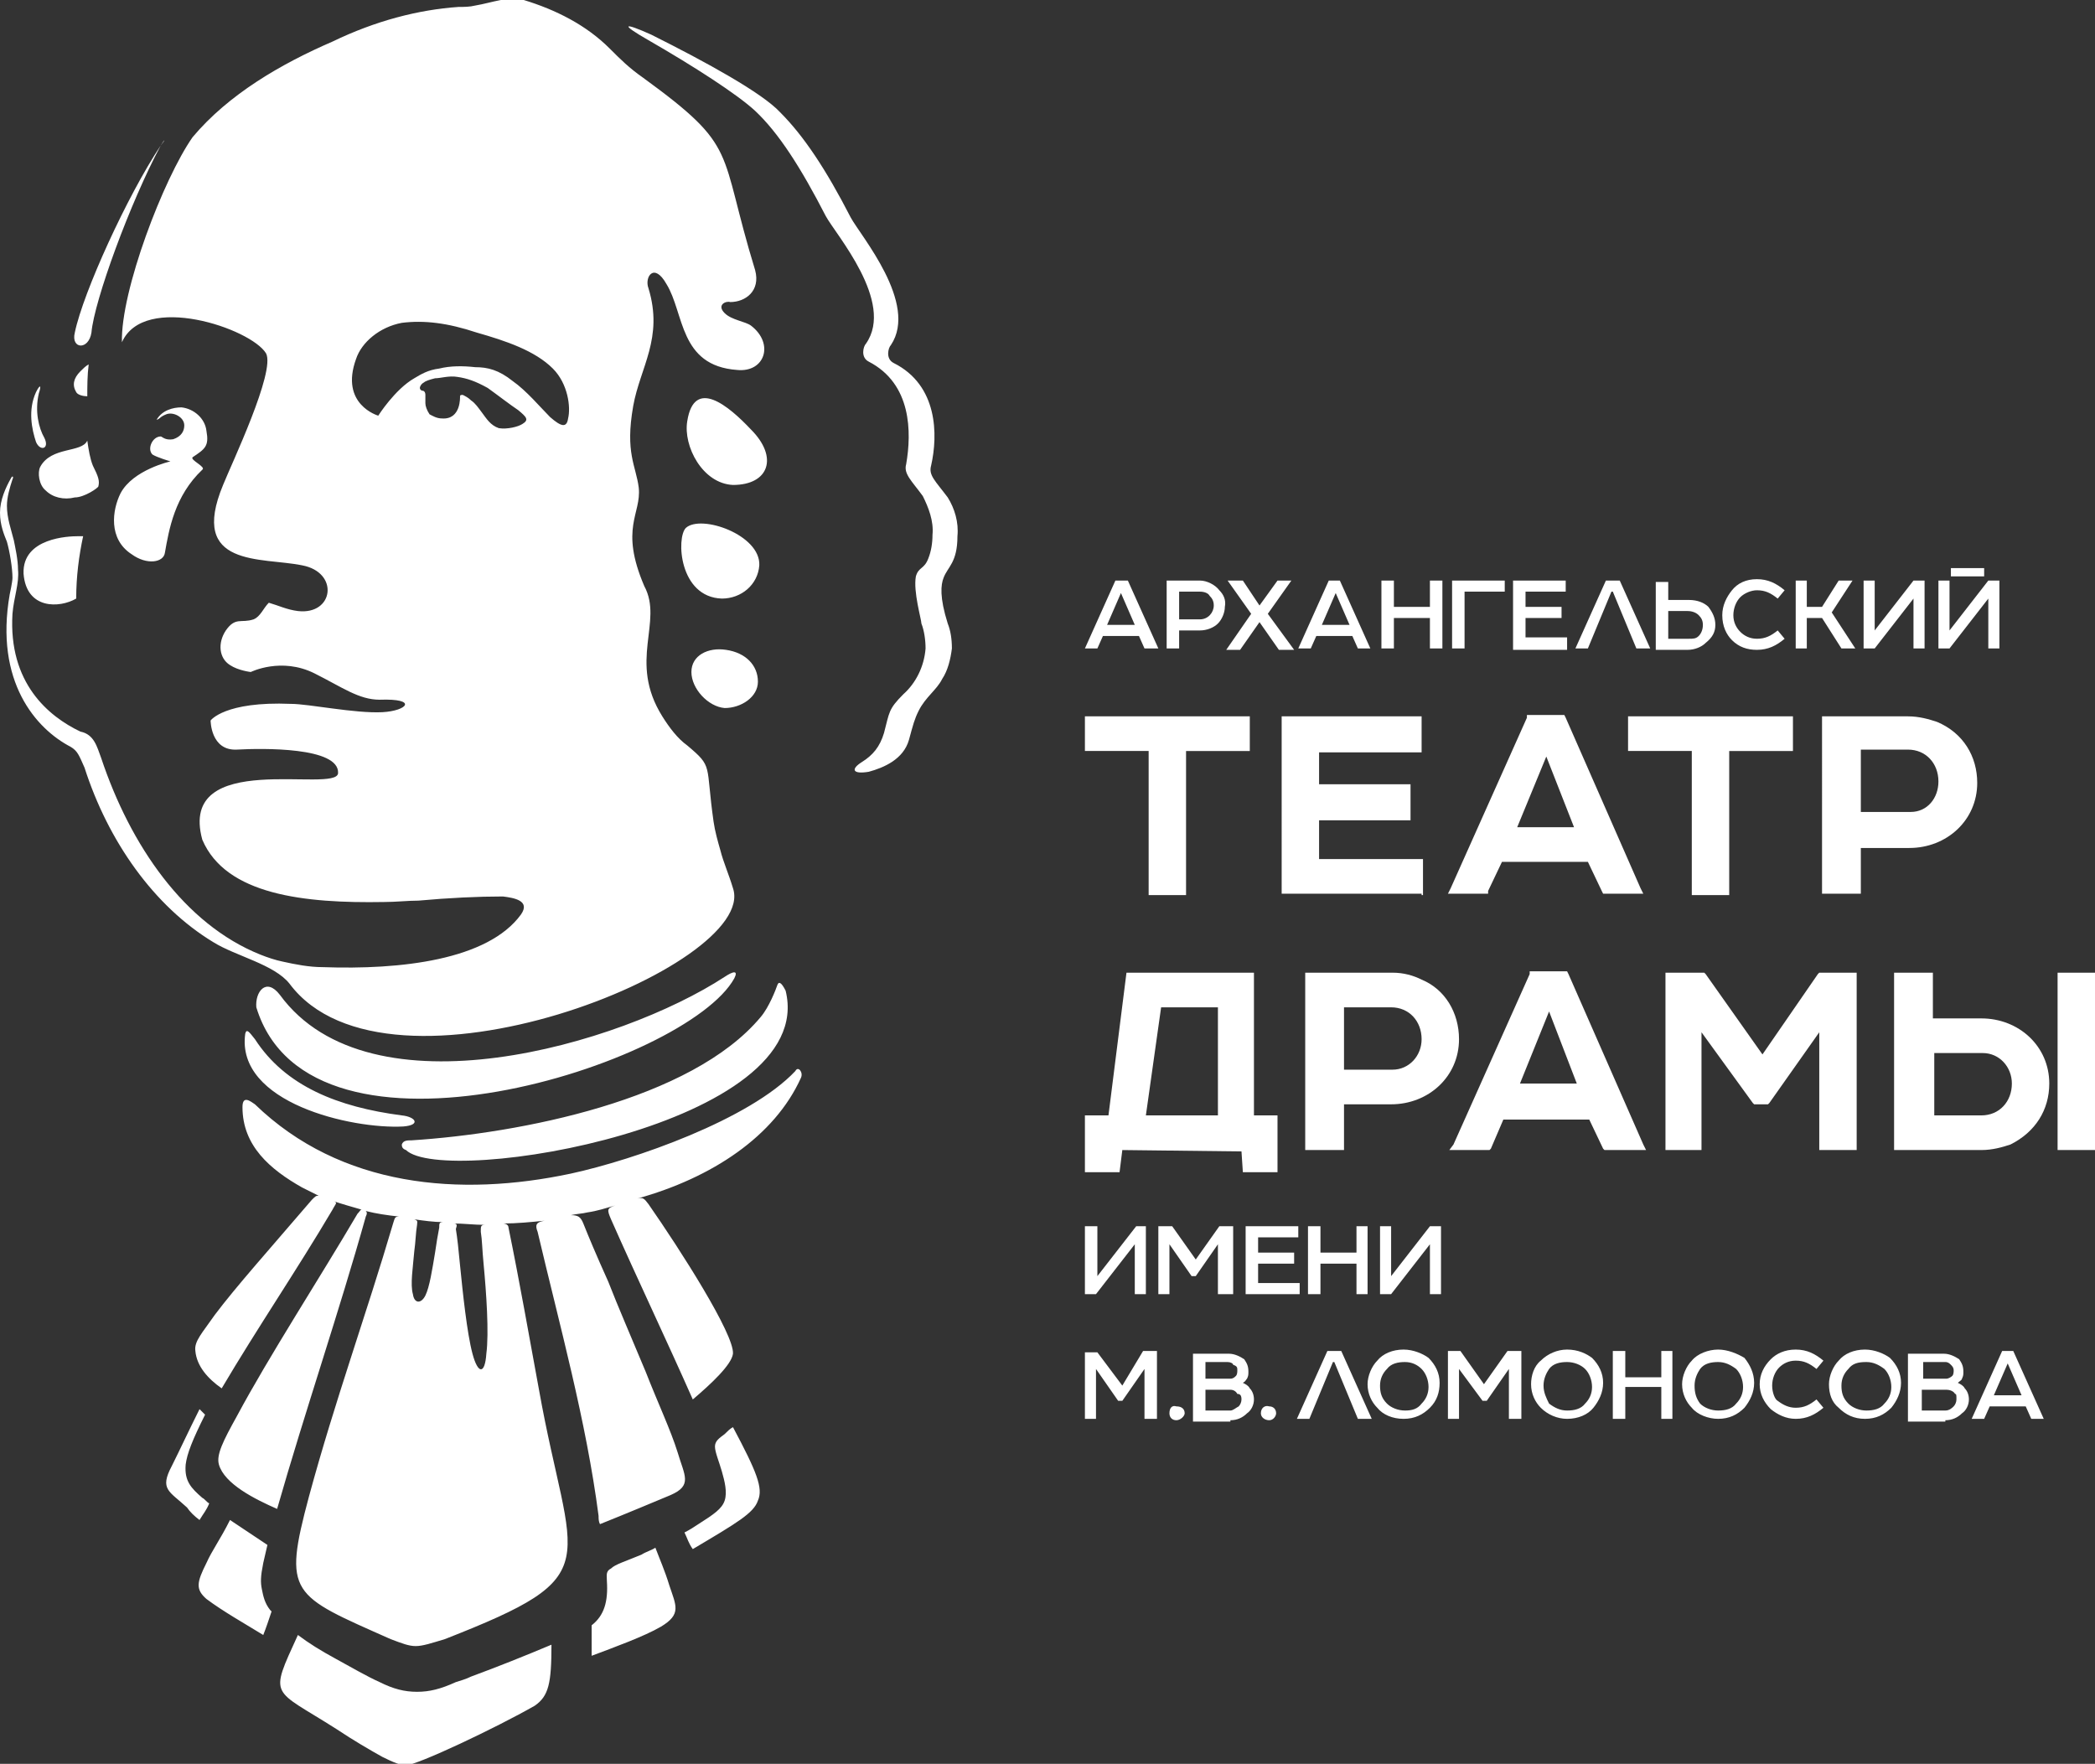 <?xml version="1.0" encoding="utf-8"?>
<!-- Generator: Adobe Illustrator 18.1.1, SVG Export Plug-In . SVG Version: 6.00 Build 0)  -->
<svg version="1.1" id="Слой_1" xmlns="http://www.w3.org/2000/svg" xmlns:xlink="http://www.w3.org/1999/xlink" x="0px" y="0px"
	 viewBox="0 0 151.2 127.3" enable-background="new 0 0 151.2 127.3" xml:space="preserve">
<rect x="0" y="0" width="151.2" height="127.3" fill="#333333" stroke="none"/>
<g>
	<defs>
		<rect id="SVGID_1_" y="0" width="151.2" height="127.3"/>
	</defs>
	<clipPath id="SVGID_2_">
		<use xlink:href="#SVGID_1_"  overflow="visible"/>
	</clipPath>
	<path clip-path="url(#SVGID_2_)" fill-rule="evenodd" clip-rule="evenodd" fill="#FFFFFF" d="M34.4,24c-2.1-0.7-3.8-0.9-5.4-0.7
		c-1.6,0.3-2.9,1.4-3.3,2.6c-1.2,3.3,1.6,4.1,1.6,4.1s1.2-1.9,2.6-2.7c0.5-0.3,1-0.6,1.8-0.7c0.8-0.2,1.7-0.2,2.6-0.1
		c0.9,0,1.7,0.2,2.7,1c1,0.7,2,1.9,2.7,2.6c0.8,0.7,1.2,0.8,1.3,0.1c0.2-0.8,0-2.5-1.1-3.6C38.6,25.3,36.5,24.6,34.4,24 M19,118
		c0.2-0.5,0.4-1.1,0.6-1.7c0,0,0,0-0.1-0.1v0c-0.4-0.5-0.5-1-0.6-1.5c-0.1-0.5-0.1-0.9,0.1-1.9c0.1-0.4,0.2-0.9,0.3-1.3
		c-0.9-0.6-1.8-1.2-2.7-1.8c-0.7,1.4-1.3,2.2-1.7,3.1c-0.7,1.4-0.8,1.9,0,2.6C16.1,116.3,17.7,117.2,19,118 M57.8,77.8
		c0.2-0.4-0.2-0.9-0.4-0.5c-3.3,3.5-11.6,6.4-16.2,7.4c-8,1.7-16.6,1-22.8-5c-0.3-0.2-0.9-0.7-0.9,0.2c0,2.8,2,4.5,4.3,5.8
		c0.4,0.2,0.8,0.4,1.2,0.6c-0.2,0-0.2,0-0.5,0.3c-3,3.5-5.5,6.3-7,8.3c-0.9,1.3-1.5,1.9-1.4,2.6c0.1,1.1,0.9,2,1.9,2.7
		c2.6-4.4,5.4-8.5,8-12.9c0.2-0.4,0.4-0.5,0.1-0.6c0.6,0.2,1.3,0.4,2,0.6c-0.1,0-0.1,0.1-0.3,0.3c-2.7,4.6-6.4,10.3-8.7,14.6
		c-1,1.8-1.5,2.8-1.3,3.5c0.4,1.4,2.6,2.5,4.2,3.2c2-7,4.5-14.3,6.4-21.1c0.1-0.2,0.1-0.3,0-0.4c0.8,0.2,1.5,0.3,2.4,0.4
		c-0.3,0-0.3,0.1-0.4,0.4c-2,6.8-4.2,12.8-6.1,19.8c-1.9,7.1-1.3,7.1,5.9,10.3c0.8,0.3,1.3,0.5,1.8,0.5c0.5,0,1.1-0.2,2.1-0.5
		c12-4.7,9.1-5.1,6.8-18c-0.7-3.8-1.4-7.8-2.2-11.7c0-0.2-0.2-0.3-0.4-0.3c1,0,2-0.1,3-0.2c-0.6,0.1-0.7,0.3-0.5,0.8
		c1.6,6.8,3.5,13.6,4.4,20.5c0,0.2,0,0.4,0.1,0.6c2-0.8,3.9-1.6,5.1-2.1c1.6-0.7,1-1.4,0.5-3.1c-0.5-1.6-1.4-3.5-2.3-5.8
		c-1-2.4-2-4.7-2.7-6.5c-0.9-2-1.4-3.2-1.8-4.2c-0.2-0.5-0.4-0.6-0.9-0.6c0.4-0.1,0.8-0.1,1.2-0.2c0.7-0.1,1.3-0.3,2-0.5
		c-0.6,0.2-0.6,0.3-0.3,1c1.9,4.3,4,8.7,5.9,13c1.3-1.1,2.8-2.5,2.9-3.3c0.1-1.4-3.8-7.5-6.1-10.8c-0.3-0.4-0.4-0.5-0.8-0.4
		C51.4,85,55.9,82,57.8,77.8 M29.9,88c0.7,0.1,1.4,0.2,2.1,0.2c-0.3,0-0.3,0.1-0.3,0.4c-0.1,0.5-0.2,1.1-0.3,1.8
		c-0.2,1.2-0.4,2.5-0.7,3.1c-0.3,0.6-0.8,0.6-0.9-0.1c-0.2-0.7,0-1.9,0.1-3.1c0.1-0.7,0.1-1.3,0.2-1.9C30.1,88.2,30.2,88.1,29.9,88
		 M32.7,88.3c0.8,0,1.5,0.1,2.3,0.1c-0.3,0-0.3,0.1-0.3,0.5c0.1,0.6,0.1,1.3,0.2,2.3c0.2,2.1,0.4,5,0.2,6.5c-0.1,1.5-0.6,1.5-1,0
		c-0.4-1.5-0.7-4.4-0.9-6.4c-0.1-1.1-0.2-2-0.3-2.6C33,88.4,33,88.3,32.7,88.3 M42.7,117.3c0,0.7,0,1.4,0,2.2c1.6-0.6,3.8-1.4,5-2.1
		c1.5-0.9,1.1-1.5,0.6-3c-0.3-1-0.7-1.9-1-2.7c-0.3,0.2-0.7,0.3-1,0.5c-1.2,0.5-1.9,0.7-2.2,1c-0.4,0.2-0.3,0.5-0.3,0.9
		C43.9,115.6,43.6,116.6,42.7,117.3 M34,121c1.9-0.7,3.9-1.5,5.8-2.3c0,2.8-0.2,3.7-1.2,4.4c-2.8,1.6-8.5,4.3-9.3,4.3
		c-0.4,0-0.9-0.2-1.7-0.6c-0.9-0.5-2.1-1.2-3.3-2c-4.7-3-4.9-2.2-2.8-6.8c0.8,0.6,1.6,1.1,2.7,1.7c1.1,0.6,2.3,1.3,3.2,1.7
		c1,0.5,1.8,0.7,2.7,0.7c0.9,0,1.7-0.2,2.8-0.7C33.2,121.3,33.6,121.2,34,121 M49.4,110.6c0.4-0.2,0.7-0.4,1-0.6
		c1.1-0.7,1.7-1.1,1.9-1.7c0.2-0.6,0-1.4-0.2-2.1c-0.2-0.7-0.5-1.4-0.5-1.8c0-0.4,0.3-0.6,0.7-0.9c0.2-0.2,0.4-0.4,0.6-0.5
		c1.7,3.2,2.2,4.4,1.8,5.3c-0.3,0.9-1.5,1.6-4.7,3.5C49.7,111.4,49.6,111,49.4,110.6 M14.4,109.7c0.3-0.5,0.5-0.7,0.7-1.2
		c-0.2-0.1-0.3-0.3-0.5-0.4c-0.8-0.7-1.3-1.2-1.2-2.4c0.1-0.8,0.5-1.8,1.4-3.6c-0.1-0.1-0.3-0.3-0.4-0.4c-0.8,1.6-1.4,2.9-2,4.1
		c-0.9,1.7-0.2,1.8,1.1,3C13.7,109.1,14,109.4,14.4,109.7 M52.3,70.5c0.6-0.4,1-0.5,0.7,0.1c-3.4,6.2-30.6,14.9-34.5,2.1
		c-0.1-1.1,0.7-2.2,1.7-0.9C26.7,80.7,44.8,75.4,52.3,70.5 M56.7,71.5c2.4,9.7-24.6,14.2-27.4,11.5C29,82.9,29,82.7,29,82.6
		c0.1-0.3,0.4-0.3,0.7-0.3c7.8-0.5,20.2-2.9,25.2-8.9c0.6-0.7,1.1-2,1.2-2.3C56.2,70.8,56.4,70.9,56.7,71.5 M17.7,74.6
		c-0.7,5,7.7,6.9,11.4,6.7c1.3-0.1,0.9-0.7-0.1-0.8c-4.6-0.6-8.4-2.1-10.6-5.5C18,74.5,17.8,74.2,17.7,74.6 M65.6,53.4
		c0.3-1.1,0.4-1.5,0.7-2.1c0.5-1,1.3-1.5,1.7-2.3c0.4-0.6,0.6-1.4,0.7-2.2c0-0.7-0.1-1.3-0.3-1.8c-0.6-1.9-0.5-2.8-0.3-3.3
		c0.3-0.8,1-1.1,1-3c0.1-1-0.2-2-0.7-2.8c-0.9-1.2-1.4-1.6-1.2-2.3c0.5-2.2,0.5-5.8-2.7-7.4c-0.6-0.3-0.4-1.1-0.2-1.3
		c2-3-2.2-7.9-2.9-9.2c-1.8-3.5-3.4-5.9-5.1-7.6C55,6.7,51,4.5,47,2.5c-2-0.9-2.3-0.8-0.2,0.4c3.3,1.9,6.4,3.9,7.7,5.1
		c1.7,1.6,3.3,4.1,5.1,7.6c0.7,1.3,5,6.2,2.9,9.2c-0.2,0.2-0.4,1,0.2,1.3c3.1,1.6,3.1,5.1,2.7,7.4c-0.2,0.7,0.4,1.2,1.2,2.3
		c0.4,0.8,0.8,1.8,0.7,2.8c0,0.6-0.1,1.2-0.3,1.7c-0.3,0.8-0.7,0.6-0.9,1.3c-0.2,1.1,0.4,3.1,0.4,3.4c0.2,0.5,0.3,1.2,0.3,1.8
		c-0.1,1.3-0.7,2.5-1.6,3.3c-1.1,1.1-1,1.3-1.4,2.8c-0.3,1-0.8,1.6-1.6,2.1c-0.8,0.5-0.7,0.9,0.5,0.7C63.8,55.4,65.2,54.8,65.6,53.4
		 M52.3,51.1c-1.2-0.1-2.4-1.4-2.4-2.6c0-1.2,1.2-1.8,2.5-1.6c1.4,0.2,2.3,1.1,2.3,2.3C54.7,50.3,53.5,51.1,52.3,51.1 M52.1,43.2
		c-3.1-0.1-3.3-4.4-2.6-5.1c1.1-1,5.4,0.5,5.3,2.7C54.7,42.2,53.5,43.2,52.1,43.2 M52.9,35c-2.2-0.1-3.6-2.8-3.3-4.6
		c0.5-3.2,3-1.1,4.6,0.6C56.2,33,55.5,35,52.9,35 M5.8,26.8c0.2-0.2,0.4-0.4,0.6-0.5c-0.1,0.8-0.1,1.6-0.1,2.3
		c-0.3,0-0.7-0.1-0.8-0.3C5.2,27.8,5.3,27.3,5.8,26.8 M5.5,43.2c-1.2,0.7-3.6,0.8-3.8-1.8c-0.1-2.6,3.3-2.7,3.9-2.7
		c0.1,0,0.3,0,0.4,0C5.7,40.1,5.5,41.6,5.5,43.2 M7.1,35.1c0,0.1-1,0.8-1.7,0.8c-0.8,0.2-1.6,0-2.1-0.5c-0.5-0.4-0.6-1.3-0.4-1.7
		c0.8-1.5,3-1,3.4-1.9c0.1,0.7,0.2,1.3,0.4,1.8C7.1,34.4,7.2,34.7,7.1,35.1 M11.9,39.9c-0.1,0.7-1.3,0.9-2.4,0.1
		c-1.7-1.1-1.4-3.2-0.8-4.4c0.9-1.7,3.6-2.3,3.6-2.3s-1-0.3-1.3-0.5c-0.4-0.4,0-1.3,0.6-1.3c0.1,0,0.3,0.3,0.9,0.2
		c0.6-0.2,0.8-0.6,0.8-1c0-0.6-0.8-1-1.3-0.8c-0.5,0.2-0.4,0.3-0.7,0.4c0.4-0.7,1.2-0.9,1.8-0.9c0.9,0.1,1.7,0.8,1.8,1.7
		c0.2,1.1-0.1,1.3-1,1.9c-0.2,0.2,1,0.7,0.7,0.9C12.6,35.8,12.2,38.2,11.9,39.9 M37.4,29.6c-0.6-0.4-1.5-1.1-2.2-1.6
		c-0.9-0.5-1.5-0.7-2.2-0.8c-0.6-0.1-1.2,0.1-1.6,0.1c-0.4,0.1-0.7,0.2-0.8,0.3c-0.2,0.1-0.3,0.3-0.3,0.4c0,0.1,0.1,0.2,0.2,0.2
		c0.1,0,0.2,0.1,0.2,0.3c0,0.1,0,0.4,0,0.6c0,0.2,0.1,0.5,0.3,0.8c0.2,0.1,0.5,0.3,0.9,0.3c1.4,0.1,1.3-1.6,1.3-1.6
		c0-0.1,0.1-0.1,0.2-0.1c0.2,0.1,0.4,0.2,0.6,0.4c0.3,0.2,0.5,0.5,0.8,0.9c0.3,0.4,0.6,0.9,1.2,1.1c0.6,0.1,1.4-0.1,1.7-0.3
		C38.2,30.3,38,30.1,37.4,29.6 M2.6,28.3c-0.6,1.3-0.3,2.7,0,3.6c0.3,0.7,1,0.5,0.6-0.3c-0.4-0.7-0.7-1.9-0.4-3.2
		C3,27.8,2.9,27.7,2.6,28.3 M11.6,10.5C9.2,14.1,6,21.1,5.4,24c-0.3,1.2,1,1.3,1.2,0C6.8,21.7,9.4,14.6,11.6,10.5
		C12,10,11.9,10,11.6,10.5 M33.1,0.5c0.4,0,0.8,0,1.2-0.1c1.2-0.2,2.4-0.7,3.5-0.4c2.3,0.7,4.5,1.8,6.2,3.5c0.8,0.8,1.4,1.4,2.4,2.1
		c7,5.1,5.4,5.1,8.1,13.9c0.4,1.5-0.7,2.3-1.8,2.3c-0.3-0.1-1,0.2-0.4,0.8c0.5,0.5,1.5,0.6,1.9,0.9c1.7,1.3,1,3.4-1,3.2
		c-4.2-0.3-3.8-4.1-5.1-6.2c-0.9-1.6-1.6-0.5-1.3,0.3c1.1,3.6-0.6,5.7-1.1,8.5c-0.6,3.4,0.2,4.3,0.4,5.9c0.2,1.9-1.4,2.9,0.4,7.1
		c1.4,2.6-1.2,5.4,1.3,9.4c0.5,0.8,1.1,1.6,1.8,2.1c1.9,1.6,1.3,1.3,1.9,5.5c0.1,0.7,0.3,1.4,0.5,2.1c0.2,0.8,0.6,1.7,0.9,2.7
		c1.9,5.6-24.9,16.4-32,6.9c-1.1-1.4-3.9-2-5.5-3c-4.3-2.6-7.6-7.3-9.3-12.6c-0.4-0.9-0.5-1.2-1-1.5c-2.5-1.3-5.5-4.7-4.4-11
		c0,0,0.2-0.9,0.2-1.2c0-0.7-0.2-1.9-0.4-2.6C0.3,38.6,0,37.9,0,37c0-0.9,0.4-1.8,0.8-2.5c0.1-0.2,0.2-0.1,0.1,0.1
		c-0.2,0.6-0.4,1.3-0.4,1.9c0,0.9,0.3,1.7,0.5,2.5c0.1,0.5,0.3,1.4,0.3,2.1c0.1,1-0.3,2-0.4,3.2c-0.3,5,2.6,7.4,4.9,8.5
		C6.8,53,7,53.9,7.3,54.7c2.1,6.3,6,12,11.5,14.2c0.5,0.2,1.1,0.4,1.6,0.5c0.9,0.2,1.9,0.4,2.9,0.4c5.6,0.2,11.9-0.5,14.3-3.8
		c0.7-1-0.5-1.2-1.3-1.3c-1.8,0-3.9,0.1-6.1,0.3c-0.8,0-1.6,0.1-2.5,0.1c-5.7,0.1-11.4-0.5-13.1-4.5c-1.8-6.6,9.7-3.3,9.8-4.8
		c0.1-1.9-5.5-1.8-7.3-1.7c-1.9,0.1-1.9-2.1-1.9-2.1s1-1.4,5.8-1.2c1.3,0,4.6,0.7,6.6,0.6c1.8-0.1,2.6-1-0.2-0.9
		c-1.5,0-2.7-0.9-4.7-1.9c-2.4-1.2-4.6-0.1-4.6-0.1s-0.9-0.1-1.5-0.5c-0.8-0.5-0.9-1.6-0.3-2.5c0.7-1,1.1-0.5,2-0.8
		c0.5-0.2,0.7-0.8,1.1-1.2c0.7,0.2,1.3,0.5,2.1,0.6c2.6,0.3,3-2.8,0.3-3.3c-2.9-0.6-8.2,0.2-5.7-5.8c0.6-1.5,3.8-8.2,3.1-9.5
		c-1.1-1.8-8.8-4.4-10.4-0.8c-0.1-3.7,3-11.8,5.1-14.8l0,0v0h0v0l0,0v0h0v0h0v0v0h0v0l0,0l0,0v0h0v0l0,0l0,0v0l0,0h0v0l0,0l0,0
		c2.6-3.1,6.4-5.3,10.1-6.9C27.1,1.5,30.2,0.7,33.1,0.5"/>
	<path clip-path="url(#SVGID_2_)" fill-rule="evenodd" clip-rule="evenodd" fill="#FFFFFF" d="M139.6,76h3.5c1.2,0,2.1,1,2.1,2.2
		c0,1.3-0.9,2.3-2.2,2.3h-3.4V76z M78.3,97.5v4.9h0.8v-3.6h0l1.6,2.3h0.3l1.6-2.3h0v3.6h0.9v-4.9h-1L81,100l-1.8-2.4H78.3z
		 M84.4,102c0,0.3,0.2,0.5,0.5,0.5c0.3,0,0.6-0.3,0.6-0.5c0-0.3-0.2-0.5-0.6-0.5C84.6,101.4,84.4,101.6,84.4,102 M88.8,102.5
		c0.5,0,0.9-0.2,1.2-0.5c0.3-0.2,0.5-0.6,0.5-1c0-0.3-0.1-0.6-0.3-0.8c-0.1-0.2-0.3-0.3-0.5-0.4v0c0.2-0.1,0.2-0.2,0.3-0.3
		c0.1-0.2,0.1-0.3,0.1-0.5c0-0.4-0.1-0.6-0.3-0.9c-0.3-0.2-0.7-0.4-1.1-0.4h-2.6v4.9H88.8z M89.6,101c0,0.2-0.1,0.4-0.2,0.5
		c-0.2,0.1-0.4,0.3-0.6,0.3H87v-1.5h1.8c0.2,0,0.4,0.1,0.5,0.3C89.5,100.6,89.6,100.7,89.6,101 M89.3,98.9c0,0.1,0,0.3-0.1,0.4
		c-0.1,0.1-0.2,0.2-0.4,0.2H87v-1.2h1.6c0.2,0,0.4,0.1,0.4,0.2C89.3,98.6,89.3,98.7,89.3,98.9 M91,102c0,0.3,0.3,0.5,0.6,0.5
		c0.3,0,0.5-0.3,0.5-0.5c0-0.3-0.2-0.5-0.5-0.5C91.3,101.4,91,101.6,91,102 M101.3,97.4c-0.8,0-1.5,0.3-1.9,0.8
		c-0.4,0.4-0.7,1.1-0.7,1.7c0,0.7,0.3,1.3,0.7,1.7c0.4,0.5,1.1,0.8,1.9,0.8c0.8,0,1.4-0.3,1.9-0.8c0.5-0.5,0.7-1.1,0.7-1.8
		c0-0.7-0.3-1.3-0.8-1.8C102.7,97.7,102,97.4,101.3,97.4 M99.6,100c0-0.5,0.2-0.9,0.5-1.2c0.3-0.4,0.8-0.5,1.3-0.5
		c0.5,0,0.9,0.2,1.2,0.5c0.3,0.3,0.5,0.8,0.5,1.3c0,0.5-0.2,0.9-0.5,1.2c-0.3,0.4-0.7,0.5-1.2,0.5c-0.5,0-1-0.2-1.3-0.5
		C99.7,100.9,99.6,100.5,99.6,100 M104.5,97.5v4.9h0.8v-3.6l1.7,2.3h0.3l1.6-2.3h0v3.6h0.9v-4.9h-1l-1.7,2.4l-1.7-2.4H104.5z
		 M113.1,97.4c-0.7,0-1.4,0.3-1.9,0.8c-0.5,0.4-0.7,1.1-0.7,1.7c0,0.7,0.3,1.3,0.7,1.7c0.5,0.5,1.2,0.8,1.9,0.8
		c0.8,0,1.5-0.3,1.9-0.8c0.4-0.5,0.7-1.1,0.7-1.8c0-0.7-0.3-1.3-0.8-1.8C114.5,97.7,113.9,97.4,113.1,97.4 M111.4,100
		c0-0.5,0.2-0.9,0.4-1.2c0.3-0.4,0.8-0.5,1.3-0.5c0.5,0,1,0.2,1.3,0.5c0.3,0.3,0.5,0.8,0.5,1.3c0,0.5-0.2,0.9-0.5,1.2
		c-0.3,0.4-0.8,0.5-1.3,0.5c-0.5,0-0.9-0.2-1.3-0.5C111.6,100.9,111.4,100.5,111.4,100 M119.9,97.5v1.9h-2.6v-1.9h-0.9v4.9h0.9v-2.3
		h2.6v2.3h0.8v-4.9H119.9z M124,97.4c-0.7,0-1.5,0.3-1.9,0.8c-0.4,0.4-0.7,1.1-0.7,1.7c0,0.7,0.3,1.3,0.7,1.7
		c0.4,0.5,1.2,0.8,1.9,0.8c0.8,0,1.4-0.3,1.9-0.8c0.4-0.5,0.7-1.1,0.7-1.8c0-0.7-0.3-1.3-0.7-1.8C125.4,97.7,124.7,97.4,124,97.4
		 M122.3,100c0-0.5,0.2-0.9,0.4-1.2c0.3-0.4,0.8-0.5,1.3-0.5c0.5,0,0.9,0.2,1.3,0.5c0.3,0.3,0.5,0.8,0.5,1.3c0,0.5-0.2,0.9-0.5,1.2
		c-0.3,0.4-0.8,0.5-1.3,0.5c-0.5,0-1-0.2-1.3-0.5C122.4,100.9,122.3,100.5,122.3,100 M127.9,100c0-0.5,0.2-1,0.5-1.3
		c0.3-0.3,0.7-0.5,1.2-0.5c0.6,0,1,0.2,1.5,0.6l0.5-0.6c-0.6-0.5-1.2-0.8-2-0.8c-0.8,0-1.4,0.3-1.8,0.7c-0.5,0.5-0.8,1.1-0.8,1.8
		c0,0.7,0.3,1.3,0.8,1.8c0.5,0.4,1.1,0.7,1.8,0.7c0.8,0,1.4-0.3,2-0.8l-0.5-0.6c-0.5,0.4-0.9,0.6-1.5,0.6c-0.5,0-0.9-0.2-1.3-0.5
		C128.1,101,127.9,100.5,127.9,100 M134.6,97.4c-0.8,0-1.5,0.3-1.9,0.8c-0.4,0.4-0.7,1.1-0.7,1.7c0,0.7,0.2,1.3,0.7,1.7
		c0.5,0.5,1.1,0.8,1.9,0.8c0.8,0,1.4-0.3,1.9-0.8c0.4-0.5,0.7-1.1,0.7-1.8c0-0.7-0.3-1.3-0.8-1.8C136,97.7,135.3,97.4,134.6,97.4
		 M132.9,100c0-0.5,0.2-0.9,0.5-1.2c0.3-0.4,0.7-0.5,1.3-0.5c0.5,0,0.9,0.2,1.3,0.5c0.3,0.3,0.5,0.8,0.5,1.3c0,0.5-0.2,0.9-0.5,1.2
		c-0.3,0.4-0.8,0.5-1.3,0.5c-0.5,0-1-0.2-1.3-0.5C133,100.9,132.9,100.5,132.9,100 M140.4,102.5c0.5,0,0.9-0.2,1.2-0.5
		c0.3-0.2,0.5-0.6,0.5-1c0-0.3-0.1-0.6-0.3-0.8c-0.1-0.2-0.3-0.3-0.5-0.4v0c0.1-0.1,0.3-0.2,0.3-0.3c0.1-0.2,0.1-0.3,0.1-0.5
		c0-0.4-0.1-0.6-0.3-0.9c-0.3-0.2-0.7-0.4-1.1-0.4h-2.6v4.9H140.4z M141.2,101c0,0.2-0.1,0.4-0.2,0.5c-0.1,0.1-0.3,0.3-0.6,0.3h-1.7
		v-1.5h1.8c0.2,0,0.5,0.1,0.6,0.3C141.2,100.6,141.2,100.7,141.2,101 M141,98.9c0,0.1,0,0.3-0.1,0.4c-0.1,0.1-0.3,0.2-0.4,0.2h-1.7
		v-1.2h1.6c0.2,0,0.3,0.1,0.4,0.2C140.9,98.6,141,98.7,141,98.9 M144.5,97.5l-2.2,4.9h0.9l0.4-0.9h2.6l0.4,0.9h0.9l-2.2-4.9H144.5z
		 M144.9,98.4L144.9,98.4l1,2.3h-2L144.9,98.4z M95.8,97.5l-2.2,4.9h0.9l1.7-4.1h0.1l1.7,4.1h1l-2.2-4.9H95.8z M79.2,88.5h-0.9v4.9
		h0.8l2.8-3.6v3.6h0.8v-4.9H82l-2.8,3.6V88.5z M83.6,88.5v4.9h0.8v-3.6h0l1.6,2.3h0.3l1.6-2.3h0v3.6H89v-4.9h-1l-1.7,2.4l-1.7-2.4
		H83.6z M89.8,93.4h4v-0.8h-3v-1.4h2.6v-0.8h-2.6v-1.1h2.9v-0.8h-3.8V93.4z M97.9,88.5v1.9h-2.6v-1.9h-0.9v4.9h0.9v-2.2h2.6v2.2h0.8
		v-4.9H97.9z M100.4,88.5h-0.8v4.9h0.8l2.8-3.6v3.6h0.8v-4.9h-0.8l-2.8,3.6V88.5z M129.6,41.9v4.9h0.8v-2.2h1.1l1.4,2.2h1l-1.7-2.6
		l1.5-2.3h-1l-1.2,1.9h-1.1v-1.9H129.6z M115.9,41.9l-2.2,4.9h0.9l1.7-4.1h0.1l1.7,4.1h1l-2.2-4.9H115.9z M140.7,41.9h-0.8v4.9h0.8
		l2.8-3.6v3.6h0.8v-4.9h-0.8l-2.8,3.6V41.9z M135.3,41.9h-0.8v4.9h0.8l2.8-3.6v3.6h0.8v-4.9h-0.8l-2.8,3.6V41.9z M125.1,44.4
		c0-0.5,0.2-1,0.5-1.3c0.3-0.3,0.8-0.5,1.2-0.5c0.6,0,1,0.2,1.5,0.6l0.5-0.6c-0.6-0.5-1.2-0.8-2-0.8c-0.8,0-1.4,0.3-1.8,0.8
		c-0.4,0.5-0.7,1.1-0.7,1.8c0,0.8,0.3,1.4,0.7,1.8c0.5,0.5,1.1,0.7,1.8,0.7c0.8,0,1.4-0.3,2-0.8l-0.5-0.6c-0.5,0.4-0.9,0.6-1.5,0.6
		c-0.5,0-0.9-0.2-1.2-0.5C125.3,45.3,125.1,44.9,125.1,44.4 M122.9,45.1c0,0.3-0.1,0.6-0.3,0.8c-0.2,0.2-0.4,0.2-0.7,0.2h-1.5v-2
		h1.4c0.3,0,0.6,0.1,0.8,0.3C122.8,44.6,122.9,44.8,122.9,45.1 M123.8,45.1c0-0.5-0.2-0.9-0.5-1.3c-0.3-0.3-0.8-0.5-1.4-0.5h-1.5
		v-1.3h-0.9v4.9h2.3c0.5,0,1-0.2,1.3-0.5C123.6,46,123.8,45.6,123.8,45.1 M109.2,46.9h3.9V46h-3v-1.4h2.6v-0.8h-2.6v-1.1h2.9v-0.8
		h-3.8V46.9z M105.7,42.7h2.9v-0.8h-3.8v4.9h0.9V42.7z M103.2,41.9v1.9h-2.6v-1.9h-0.9v4.9h0.9v-2.2h2.6v2.2h0.9v-4.9H103.2z
		 M96.4,42.8L96.4,42.8l1,2.3h-2L96.4,42.8z M95.9,41.9l-2.2,4.9h0.9l0.4-0.9h2.6l0.4,0.9h0.9l-2.2-4.9H95.9z M89.7,41.9h-1.1
		l1.7,2.4l-1.8,2.6h1l1.4-2l1.4,2h1.1l-1.9-2.6l1.7-2.4h-1l-1.3,1.8L89.7,41.9z M85.1,44.7v-2h1.5c0.3,0,0.6,0.1,0.7,0.3
		c0.2,0.2,0.3,0.4,0.3,0.7c0,0.5-0.4,1-1,1H85.1z M88,42.6c-0.3-0.4-0.9-0.7-1.4-0.7h-2.4v4.9h0.9v-1.3h1.5c0.5,0,1-0.2,1.3-0.5
		c0.3-0.3,0.5-0.8,0.5-1.2C88.5,43.3,88.3,42.9,88,42.6 M80.9,42.8L80.9,42.8l1,2.3h-2L80.9,42.8z M80.5,41.9l-2.2,4.9h0.9l0.4-0.9
		h2.6l0.4,0.9h1l-2.2-4.9H80.5z M140.8,41h2.4v0.6h-2.4V41z M134.4,58.6h3.5c1.2,0,2-1,2-2.2c0-1.3-0.9-2.3-2.2-2.3h-3.4V58.6z
		 M122.1,54.2h-4.3h-0.3v-0.2v-2v-0.3h0.3h11.3h0.3V52v2v0.2h-0.3h-4.3v10.1v0.3h-0.3h-2.1h-0.3v-0.3V54.2z M113.6,59.7l-2-5.1
		l-2.1,5.1H113.6z M104.7,64.1l5.5-12.3l0-0.2h0.2h2.3h0.2l0.1,0.2l5.4,12.3l0.2,0.4h-0.4h-2.3h-0.2l-0.1-0.2l-1-2.1h-6.2l-1,2.1
		l0,0.2h-0.2h-2.3h-0.4L104.7,64.1z M102.6,64.5h-9.8h-0.3v-0.3V52v-0.3h0.3h9.5h0.3V52v2v0.3h-0.3h-7.1v2.3h6.3h0.3v0.3v2v0.3h-0.3
		h-6.3V62h7.3h0.2v0.3v2v0.3H102.6z M82.9,54.2h-4.3h-0.3v-0.2v-2v-0.3h0.3h11.3h0.3V52v2v0.2h-0.3h-4.3v10.1v0.3h-0.3h-2.1h-0.3
		v-0.3V54.2z M142.7,56.5c0,2.7-2.2,4.7-4.9,4.7h-3.5v3v0.3h-0.3h-2.3h-0.2v-0.3V52v-0.3h0.2h6c0.8,0,1.5,0.2,2.1,0.4
		C141.7,52.9,142.7,54.6,142.7,56.5 M120.2,82.7V70.5v-0.3h0.3h2.4h0.1l0.1,0.1l4.1,5.8l4-5.8l0.1-0.1h0.1h2.3h0.3v0.3v12.3V83h-0.3
		h-2.1h-0.3v-0.2v-8.3l-3.6,5.1l-0.1,0.1h-0.1h-0.8h-0.1l-0.1-0.1l-3.7-5.1v8.3V83h-0.3h-2h-0.3V82.7z M113.8,78.2l-2-5.2l-2.1,5.2
		H113.8z M104.9,82.6l5.5-12.3l0-0.2h0.2h2.3h0.2l0.1,0.2l5.4,12.3l0.2,0.4h-0.4H116h-0.2l-0.1-0.1l-1-2.1h-6.2l-0.9,2.1l-0.1,0.1
		h-0.2h-2.3h-0.4L104.9,82.6z M97,77.2h3.5c1.2,0,2.1-1,2.1-2.2c0-1.3-0.9-2.3-2.2-2.3H97V77.2z M105.3,75c0,2.7-2.2,4.7-4.9,4.7H97
		v3V83h-0.3h-2.2h-0.3v-0.2V70.5v-0.3h0.3h6c0.8,0,1.5,0.2,2.1,0.5C104.3,71.4,105.3,73.1,105.3,75 M87.9,80.5v-7.8h-4.1l-1.1,7.8
		H87.9z M89.6,83.1l0.1,1.5h2.5v-3.4v-0.4v-0.3h-0.3h-1.4v-10v-0.3h-0.3h-8.9L80,80.5h-1.7v0.3v0.4v3.4h2.5L81,83L89.6,83.1
		L89.6,83.1z M148.8,70.2h2.2h0.2v0.3v12.3V83h-0.2h-2.2h-0.3v-0.2V70.5v-0.3H148.8z M147.9,78.2c0-2.7-2.2-4.7-4.9-4.7h-3.5v-3
		v-0.3h-0.3h-2.2h-0.3v0.3v12.3V83h0.3h6c0.8,0,1.5-0.2,2.1-0.4C146.9,81.7,147.9,80.1,147.9,78.2"/>
</g>
</svg>
